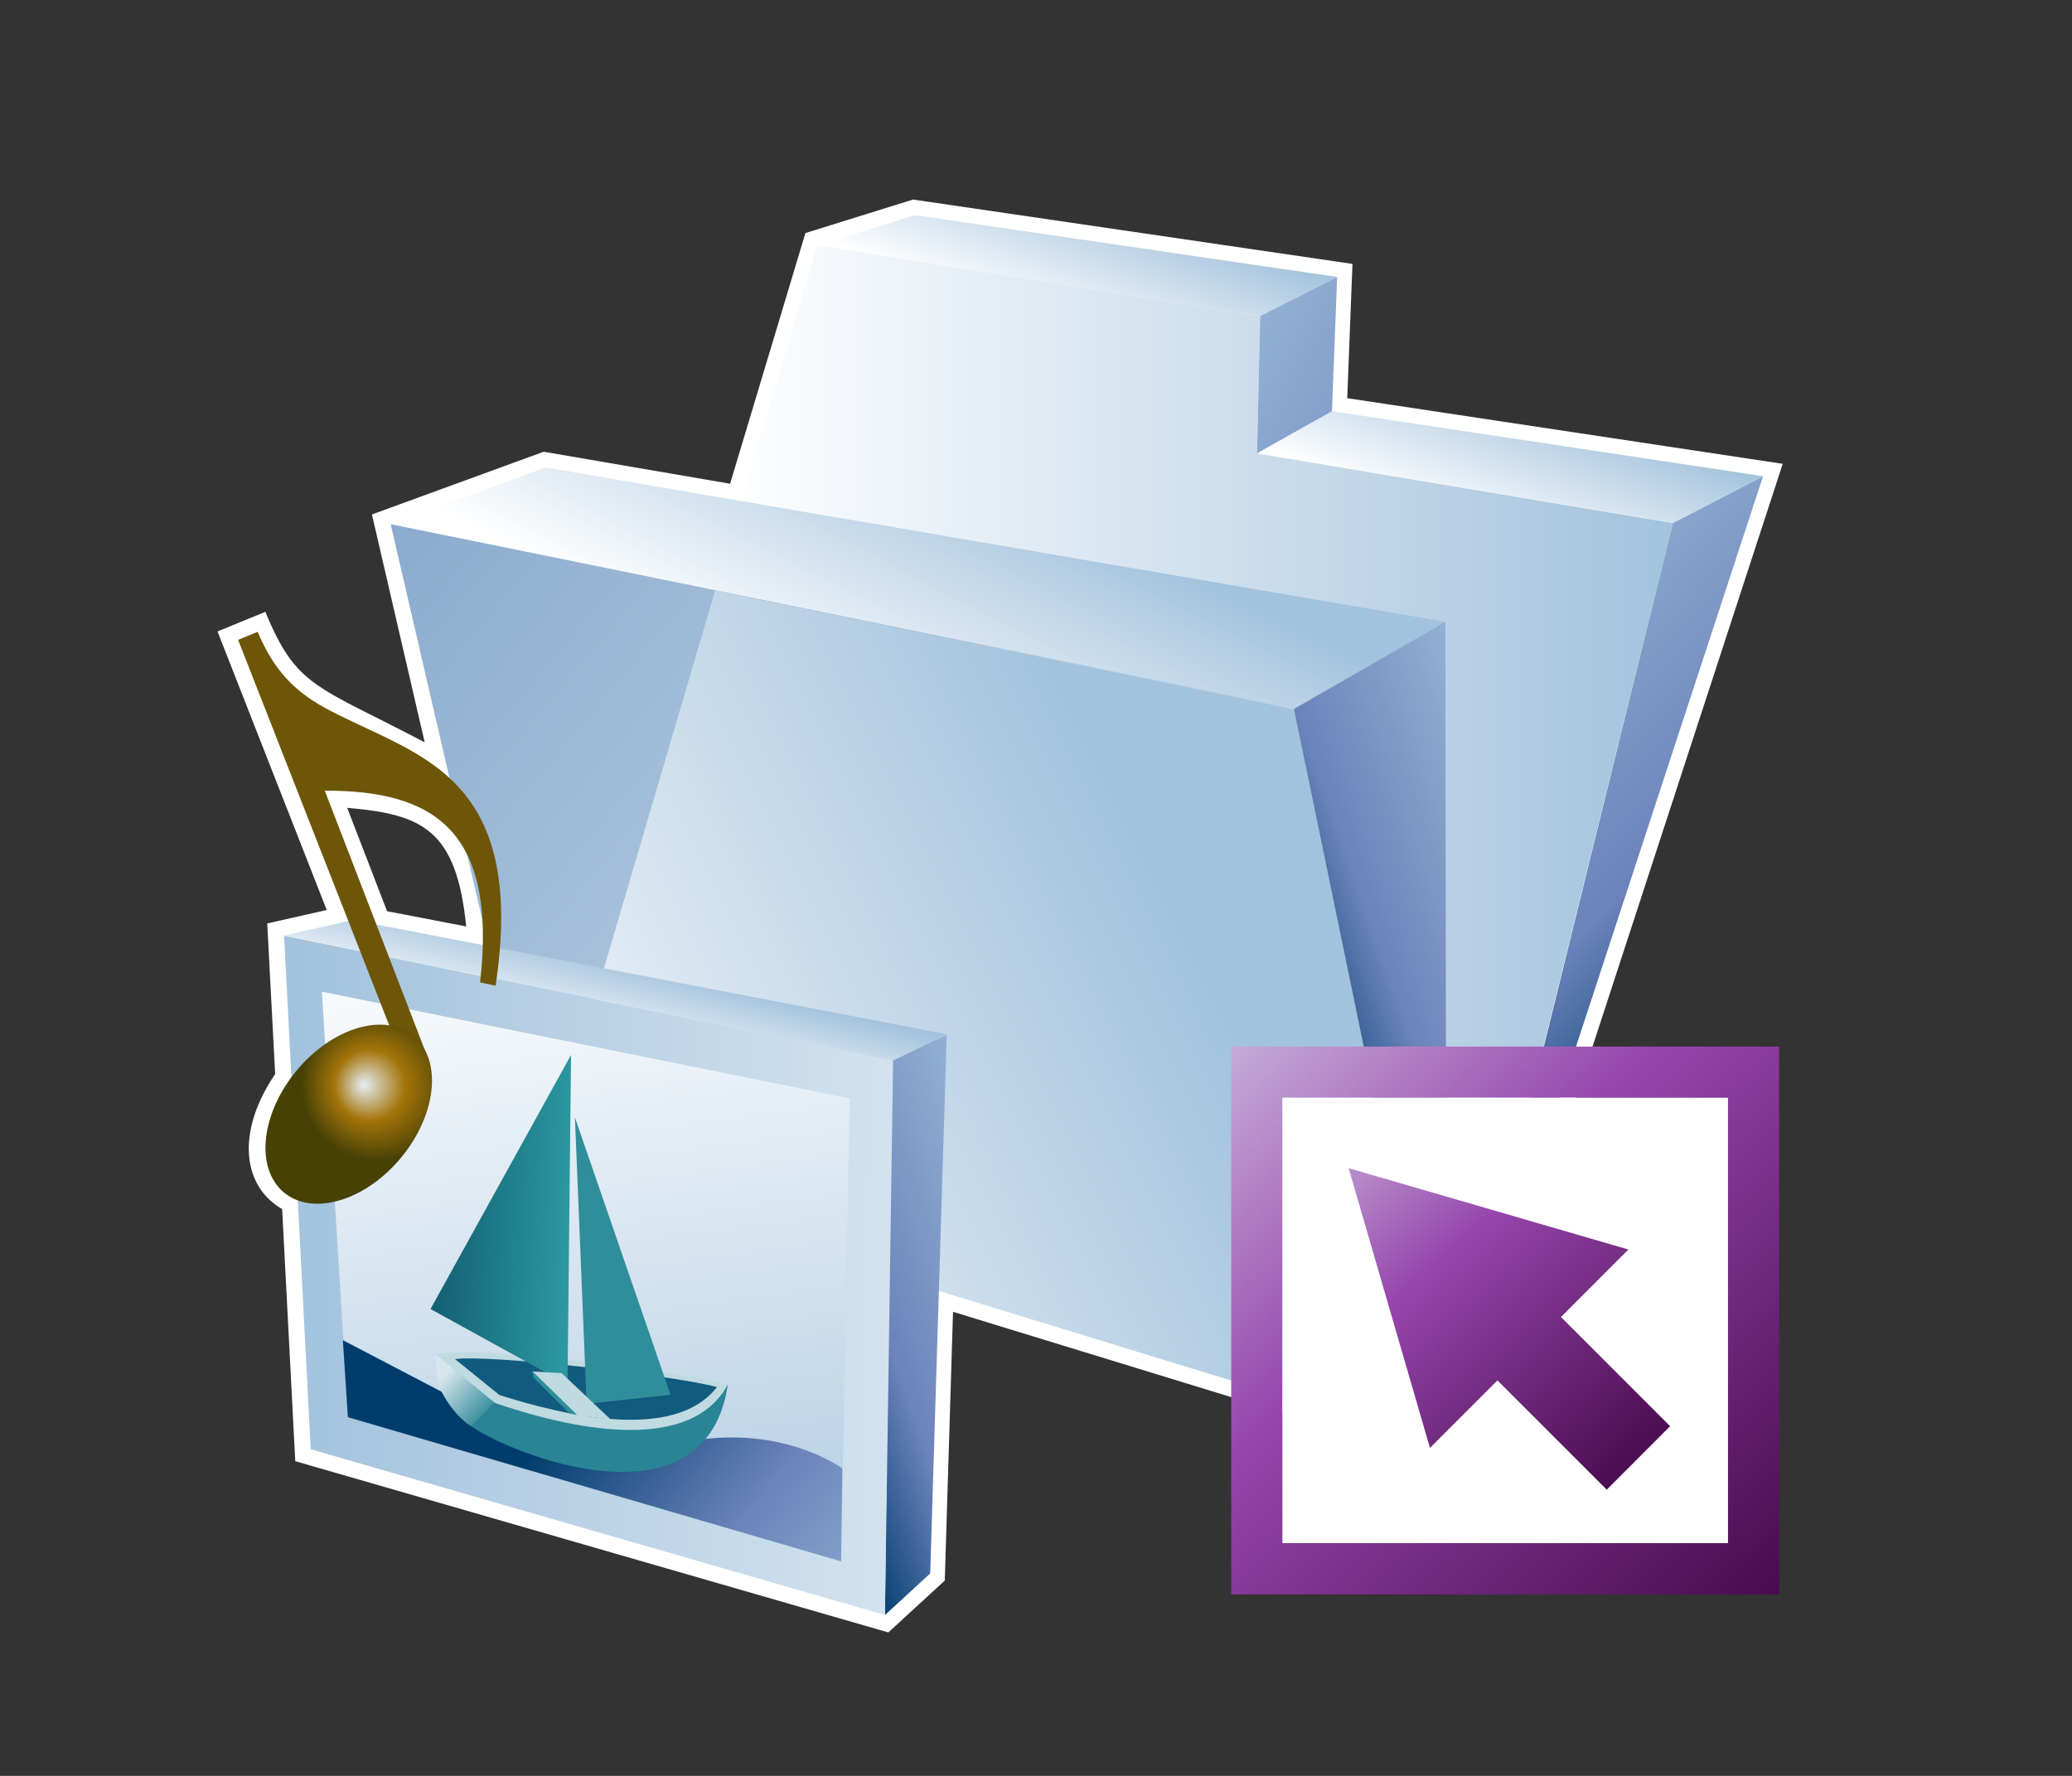 <?xml version="1.0" encoding="UTF-8"?>
<svg xmlns="http://www.w3.org/2000/svg" xmlns:xlink="http://www.w3.org/1999/xlink" contentScriptType="text/ecmascript" width="84" baseProfile="tiny" zoomAndPan="magnify" contentStyleType="text/css" viewBox="0 0 84 72" height="72" preserveAspectRatio="xMidYMid meet" version="1.1">
    <rect x="0" y="0" width="84" height="72" fill="#333333" stroke="none"/>
    <g>
        <g>
            <path fill="#ffffff" d="M 32.652 9.449 L 29.598 19.612 L 22.041 18.315 L 15.078 20.858 L 17.217 30.096 C 12.827 27.79 12.017 27.874 10.758 24.805 L 8.818 25.601 L 13.246 36.895 L 10.834 37.439 L 11.155 43.547 C 9.622 45.794 9.755 48.041 11.439 49.022 L 11.97 59.241 L 36.013 66.184 L 38.302 64.081 L 38.636 53.185 L 59.014 59.434 L 72.273 18.805 L 54.618 16.143 L 54.83 10.7 L 37.014 8.09 L 32.652 9.449 z M 14.076 32.753 C 17.131 33.016 18.5 33.629 18.901 37.561 L 15.692 36.944 L 14.076 32.753 z "/>
            <linearGradient x1="-693.857" gradientTransform="matrix(1.19 0 0 -1.19 875.673 1351.901)" y1="1115.305" x2="-677.303" gradientUnits="userSpaceOnUse" y2="1099.504" xlink:type="simple" xlink:actuate="onLoad" id="XMLID_20_" xlink:show="other">
                <stop stop-color="#a2c2dd" offset="0"/>
                <stop stop-color="#a2c2dd" offset="0.1"/>
                <stop stop-color="#6c83bb" offset="0.71"/>
                <stop stop-color="#003d6d" offset="0.99"/>
                <stop stop-color="#003d6d" offset="1"/>
            </linearGradient>
            <polygon fill="url(#XMLID_20_)" points="71.476,19.307 58.649,58.422 67.818,21.205   "/>
            <linearGradient x1="-717.021" gradientTransform="matrix(1.19 0 0 -1.19 875.673 1351.901)" y1="1106.913" x2="-678.599" gradientUnits="userSpaceOnUse" y2="1106.913" xlink:type="simple" xlink:actuate="onLoad" id="XMLID_21_" xlink:show="other">
                <stop stop-color="#ffffff" offset="0"/>
                <stop stop-color="#ffffff" offset="0.15"/>
                <stop stop-color="#a2c2dd" offset="1"/>
            </linearGradient>
            <polygon fill="url(#XMLID_21_)" points="22.077,47.439 33.121,9.93 51.09,12.812 50.961,18.379 67.818,21.205 58.632,58.365   "/>
            <linearGradient x1="-695.788" gradientTransform="matrix(1.19 0 0 -1.19 875.673 1351.901)" y1="1096.422" x2="-723.841" gradientUnits="userSpaceOnUse" y2="1120.181" xlink:type="simple" xlink:actuate="onLoad" id="XMLID_22_" xlink:show="other">
                <stop stop-color="#cadcec" offset="0"/>
                <stop stop-color="#87a8cb" offset="1"/>
            </linearGradient>
            <polygon fill="url(#XMLID_22_)" points="58.636,58.013 21.896,47.421 15.838,21.248 52.409,28.578   "/>
            <linearGradient x1="-707.359" gradientTransform="matrix(1.19 0 0 -1.19 875.673 1351.901)" y1="1109.977" x2="-702.302" gradientUnits="userSpaceOnUse" y2="1120.083" xlink:type="simple" xlink:actuate="onLoad" id="XMLID_23_" xlink:show="other">
                <stop stop-color="#ffffff" offset="0"/>
                <stop stop-color="#ffffff" offset="0.15"/>
                <stop stop-color="#a2c2dd" offset="1"/>
            </linearGradient>
            <polygon fill="url(#XMLID_23_)" points="58.598,25.212 22.125,18.953 15.838,21.248 52.509,28.719   "/>
            <linearGradient x1="-699.665" gradientTransform="matrix(1.19 0 0 -1.19 875.673 1351.901)" y1="1124.56" x2="-697.883" gradientUnits="userSpaceOnUse" y2="1129.376" xlink:type="simple" xlink:actuate="onLoad" id="XMLID_24_" xlink:show="other">
                <stop stop-color="#ffffff" offset="0"/>
                <stop stop-color="#ffffff" offset="0.05"/>
                <stop stop-color="#a2c2dd" offset="1"/>
            </linearGradient>
            <polygon fill="url(#XMLID_24_)" points="54.209,11.229 37.089,8.722 33.156,9.947 51.09,12.812   "/>
            <linearGradient x1="-684.95" gradientTransform="matrix(1.19 0 0 -1.19 875.673 1351.901)" y1="1117.57" x2="-683.135" gradientUnits="userSpaceOnUse" y2="1122.512" xlink:type="simple" xlink:actuate="onLoad" id="XMLID_25_" xlink:show="other">
                <stop stop-color="#ffffff" offset="0"/>
                <stop stop-color="#ffffff" offset="0.05"/>
                <stop stop-color="#a2c2dd" offset="1"/>
            </linearGradient>
            <polygon fill="url(#XMLID_25_)" points="71.476,19.307 53.998,16.671 50.961,18.379 67.818,21.205   "/>
            <linearGradient x1="-678.767" gradientTransform="matrix(1.19 0 0 -1.19 875.673 1351.901)" y1="1102.998" x2="-691.152" gradientUnits="userSpaceOnUse" y2="1098.704" xlink:type="simple" xlink:actuate="onLoad" id="XMLID_26_" xlink:show="other">
                <stop stop-color="#a2c2dd" offset="0"/>
                <stop stop-color="#a2c2dd" offset="0.1"/>
                <stop stop-color="#6c83bb" offset="0.71"/>
                <stop stop-color="#003d6d" offset="0.99"/>
                <stop stop-color="#003d6d" offset="1"/>
            </linearGradient>
            <polygon fill="url(#XMLID_26_)" points="58.598,25.212 58.639,58.647 52.414,28.769   "/>
            <linearGradient x1="-709.936" gradientTransform="matrix(1.19 0 0 -1.19 875.673 1351.901)" y1="1132.948" x2="-673.545" gradientUnits="userSpaceOnUse" y2="1113.741" xlink:type="simple" xlink:actuate="onLoad" id="XMLID_27_" xlink:show="other">
                <stop stop-color="#ffffff" offset="0"/>
                <stop stop-color="#a2c2dd" offset="0.35"/>
                <stop stop-color="#6c83bb" offset="0.7"/>
                <stop stop-color="#003d6d" offset="1"/>
            </linearGradient>
            <polygon fill="url(#XMLID_27_)" points="51.09,12.812 50.961,18.379 53.998,16.671 54.209,11.229   "/>
            <linearGradient x1="-723.633" gradientTransform="matrix(1.19 0 0 -1.19 875.673 1351.901)" y1="1088.528" x2="-694.693" gradientUnits="userSpaceOnUse" y2="1102.936" xlink:type="simple" xlink:actuate="onLoad" id="XMLID_28_" xlink:show="other">
                <stop stop-color="#ffffff" offset="0"/>
                <stop stop-color="#ffffff" offset="0.15"/>
                <stop stop-color="#a2c2dd" offset="1"/>
            </linearGradient>
            <polygon fill="url(#XMLID_28_)" points="22.077,47.439 28.993,23.939 52.463,28.763 58.639,58.647   "/>
            <linearGradient x1="-697.404" gradientTransform="matrix(1.19 0 0 -1.19 875.673 1351.901)" y1="1092.895" x2="-708.827" gradientUnits="userSpaceOnUse" y2="1088.932" xlink:type="simple" xlink:actuate="onLoad" id="XMLID_29_" xlink:show="other">
                <stop stop-color="#a2c2dd" offset="0"/>
                <stop stop-color="#a2c2dd" offset="0.1"/>
                <stop stop-color="#6c83bb" offset="0.71"/>
                <stop stop-color="#003d6d" offset="0.99"/>
                <stop stop-color="#003d6d" offset="1"/>
            </linearGradient>
            <polygon fill="url(#XMLID_29_)" points="35.876,65.478 37.711,63.793 38.381,41.956 36.126,42.985   "/>
            <linearGradient x1="-715.149" gradientTransform="matrix(1.19 0 0 -1.19 875.673 1351.901)" y1="1099.805" x2="-714.304" gradientUnits="userSpaceOnUse" y2="1103.278" xlink:type="simple" xlink:actuate="onLoad" id="XMLID_30_" xlink:show="other">
                <stop stop-color="#ffffff" offset="0"/>
                <stop stop-color="#ffffff" offset="0.15"/>
                <stop stop-color="#a2c2dd" offset="1"/>
            </linearGradient>
            <polygon fill="url(#XMLID_30_)" points="38.402,41.937 14.306,37.301 11.512,37.927 36.21,42.997   "/>
            <linearGradient x1="-679.588" gradientTransform="matrix(1.19 0 0 -1.19 875.673 1351.901)" y1="1091.579" x2="-726.144" gradientUnits="userSpaceOnUse" y2="1092.333" xlink:type="simple" xlink:actuate="onLoad" id="XMLID_31_" xlink:show="other">
                <stop stop-color="#ffffff" offset="0"/>
                <stop stop-color="#ffffff" offset="0.15"/>
                <stop stop-color="#a2c2dd" offset="1"/>
            </linearGradient>
            <polygon fill="url(#XMLID_31_)" points="11.517,37.937 12.597,58.758 35.876,65.478 36.207,42.993   "/>
            <linearGradient x1="-716.993" gradientTransform="matrix(1.19 0 0 -1.19 875.673 1351.901)" y1="1107.107" x2="-713.146" gradientUnits="userSpaceOnUse" y2="1076.874" xlink:type="simple" xlink:actuate="onLoad" id="XMLID_32_" xlink:show="other">
                <stop stop-color="#ffffff" offset="0"/>
                <stop stop-color="#ffffff" offset="0.05"/>
                <stop stop-color="#a2c2dd" offset="1"/>
            </linearGradient>
            <polygon fill="url(#XMLID_32_)" points="34.1,63.188 14.105,57.34 13.05,40.207 34.447,44.531   "/>
            <linearGradient x1="-698.444" gradientTransform="matrix(1.19 0 0 -1.19 875.673 1351.901)" y1="1073.049" x2="-716.84" gradientUnits="userSpaceOnUse" y2="1087.689" xlink:type="simple" xlink:actuate="onLoad" id="XMLID_33_" xlink:show="other">
                <stop stop-color="#ffffff" offset="0"/>
                <stop stop-color="#a2c2dd" offset="0.35"/>
                <stop stop-color="#6c83bb" offset="0.7"/>
                <stop stop-color="#003d6d" offset="1"/>
            </linearGradient>
            <path fill="url(#XMLID_33_)" d="M 13.9 54.334 L 19.895 57.467 L 27.303 58.556 C 30.89 57.733 33.291 58.955 34.149 59.533 L 34.099 63.304 L 14.103 57.458 L 13.9 54.334 z "/>
            <path fill="#298595" d="M 20.069 56.838 L 29.507 56.136 C 28.576 62.431 19.792 58.62 18.802 57.581 L 20.069 56.838 z "/>
            <linearGradient x1="-720.856" gradientTransform="matrix(1.19 0 0 -1.19 875.673 1351.901)" y1="1089.034" x2="-719.298" gradientUnits="userSpaceOnUse" y2="1087.584" xlink:type="simple" xlink:actuate="onLoad" id="XMLID_34_" xlink:show="other">
                <stop stop-color="#d6e6ec" offset="0"/>
                <stop stop-color="#298595" offset="1"/>
            </linearGradient>
            <path fill="url(#XMLID_34_)" d="M 17.664 54.898 L 20.07 56.837 L 19.098 57.825 C 18.296 57.307 17.865 56.348 17.865 56.348 C 17.865 56.348 17.623 55.55 17.664 54.898 z "/>
            <path fill="#bfdae1" d="M 17.664 54.908 L 20.069 56.881 C 22.826 57.828 27.902 59.085 29.507 56.136 C 27.336 55.554 19.264 54.529 17.664 54.908 z "/>
            <path fill="#115b7e" d="M 20.251 56.562 L 18.447 55.103 C 19.787 54.909 27.218 55.74 29.065 56.236 C 27.339 58.471 22.865 57.385 20.251 56.562 z "/>
            <linearGradient x1="-716.519" gradientTransform="matrix(1.19 0 0 -1.19 875.673 1351.901)" y1="1094.073" x2="-722.746" gradientUnits="userSpaceOnUse" y2="1094.339" xlink:type="simple" xlink:actuate="onLoad" id="XMLID_35_" xlink:show="other">
                <stop stop-color="#2b98a0" offset="0"/>
                <stop stop-color="#0a4a60" offset="1"/>
            </linearGradient>
            <polygon fill="url(#XMLID_35_)" points="23.008,56.13 23.15,42.77 17.454,53.072   "/>
            <polygon fill="#2f8e9a" points="23.782,56.916 23.307,45.302 27.184,56.548   "/>
            <polygon fill="#bfdae1" points="21.579,55.601 23.397,57.379 24.758,57.552 22.771,55.673   "/>
            <polygon fill="#2f8e9a" points="21.628,55.857 23.089,57.307 23.379,57.355 21.579,55.601   "/>
            <path fill="#6d5607" d="M 16.053 42.27 L 9.653 25.941 L 10.446 25.616 C 11.405 27.919 12.807 28.545 14.239 29.234 C 17.497 30.803 21.286 31.982 20.092 39.964 L 19.462 39.828 C 20.172 33.654 17.561 32.041 13.167 32.057 L 17.381 42.983 L 16.053 42.27 z "/>
            <radialGradient gradientTransform="matrix(1.19 0 0 -1.19 875.673 1351.901)" id="XMLID_36_" gradientUnits="userSpaceOnUse" xlink:show="other" xlink:type="simple" r="2.744" cx="-722.986" fx="-723.492" cy="1099.075" fy="1099.067" xlink:actuate="onLoad">
                <stop stop-color="#e6eef4" offset="0"/>
                <stop stop-color="#a3740a" offset="0.44"/>
                <stop stop-color="#474105" offset="0.94"/>
                <stop stop-color="#474105" offset="1"/>
            </radialGradient>
            <path fill="url(#XMLID_36_)" d="M 17.466 44.394 C 17.154 46.349 15.415 48.287 13.577 48.716 C 11.739 49.151 10.5 47.918 10.81 45.954 C 11.122 44.002 12.861 42.062 14.7 41.629 C 16.535 41.201 17.777 42.435 17.466 44.394 z "/>
            <rect x="51.984" width="18.071" fill="#ffffff" y="44.498" height="18.069"/>
            <linearGradient x1="-698.513" gradientTransform="matrix(1.19 0 0 -1.19 875.673 1351.901)" y1="1105.334" x2="-672.093" gradientUnits="userSpaceOnUse" y2="1077.977" xlink:type="simple" xlink:actuate="onLoad" id="XMLID_37_" xlink:show="other">
                <stop stop-color="#e6eef4" offset="0"/>
                <stop stop-color="#9646ac" offset="0.44"/>
                <stop stop-color="#3d013f" offset="0.94"/>
                <stop stop-color="#3d013f" offset="1"/>
            </linearGradient>
            <path fill="url(#XMLID_37_)" d="M 49.914 42.431 L 49.914 64.641 L 72.126 64.641 L 72.126 42.431 L 49.914 42.431 z M 70.054 44.498 L 70.054 62.567 L 51.984 62.567 L 51.984 44.498 L 70.054 44.498 z "/>
            <linearGradient x1="-693.332" gradientTransform="matrix(1.19 0 0 -1.19 875.673 1351.901)" y1="1100.717" x2="-678.203" gradientUnits="userSpaceOnUse" y2="1083.722" xlink:type="simple" xlink:actuate="onLoad" id="XMLID_38_" xlink:show="other">
                <stop stop-color="#e6eef4" offset="0"/>
                <stop stop-color="#9646ac" offset="0.44"/>
                <stop stop-color="#3d013f" offset="0.94"/>
                <stop stop-color="#3d013f" offset="1"/>
            </linearGradient>
            <path fill="url(#XMLID_38_)" d="M 54.675 47.362 L 66.016 50.659 L 63.282 53.396 C 63.282 53.396 66.294 56.406 67.707 57.822 C 66.743 58.789 66.102 59.431 65.138 60.396 C 63.72 58.981 60.707 55.966 60.707 55.966 L 57.971 58.704 L 54.675 47.362 z "/>
        </g>
        <rect width="84" fill="none" height="72"/>
    </g>
</svg>
